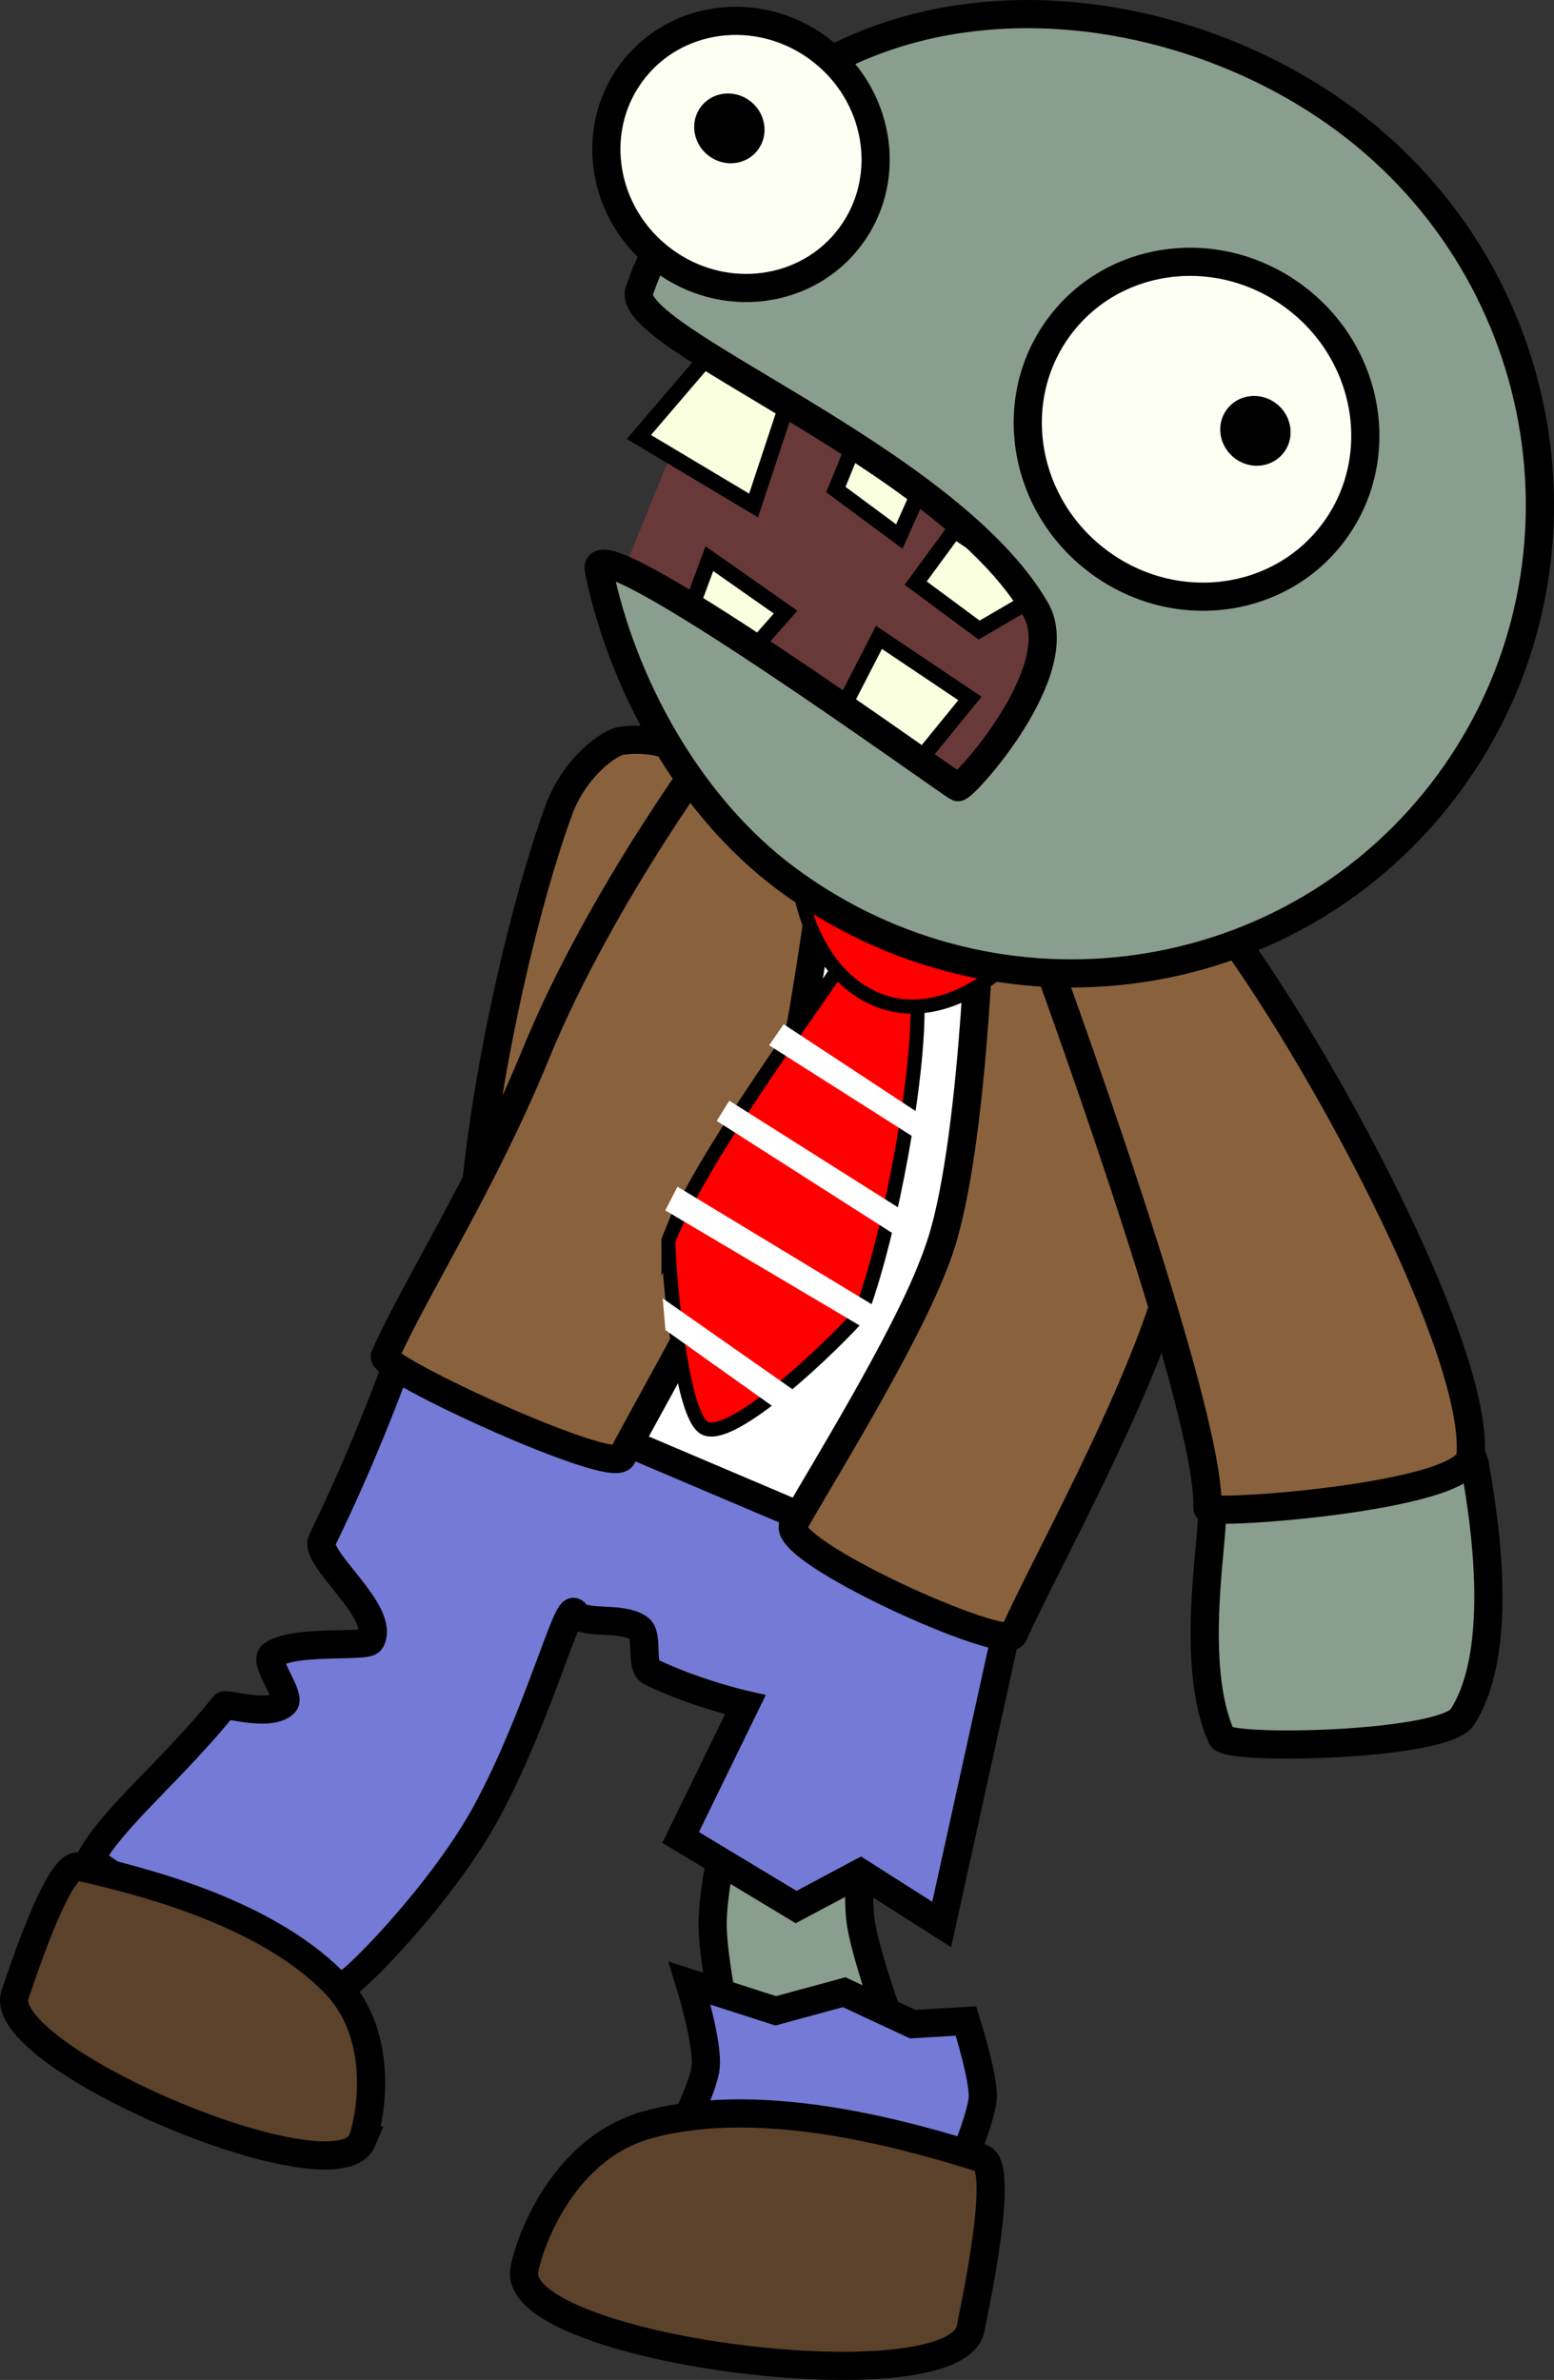 <svg version="1.1" xmlns="http://www.w3.org/2000/svg" xmlns:xlink="http://www.w3.org/1999/xlink" width="110.318" height="168.959" viewBox="0,0,110.318,168.959"><rect x="0" y="0" width="110.318" height="168.959" fill="#333333" stroke="none"/><g transform="translate(-181.844,-95.579)"><g data-paper-data="{&quot;isPaintingLayer&quot;:true}" fill-rule="nonzero" stroke="#000000" stroke-linecap="butt" stroke-linejoin="miter" stroke-miterlimit="10" stroke-dasharray="" stroke-dashoffset="0" style="mix-blend-mode: normal"><g data-paper-data="{&quot;index&quot;:null}" stroke-width="2"><path d="M237.086,204.417c-0.13,0.961 -13.688,4.813 -15.419,3.378c-4.419,-3.664 -5.442,-14.098 -5.646,-15.391c-0.839,-5.297 16.554,-7.478 17.393,-2.181c0.215,1.359 4.37,9.048 3.672,14.193z" fill="#8a9e8d"/><path d="M233.568,189.795c0.168,0.464 -16.454,4.352 -17.47,1.812c-2.585,-6.464 1.672,-28.279 5.412,-38.508c1.096,-2.998 3.553,-4.818 4.484,-4.937c4.715,-0.602 7.138,3.066 7.138,3.066c0,0 -1.746,32.533 0.437,38.566z" fill="#89623d"/></g><path d="M233.971,241.792c0,0 -1.498,-6.407 -1.539,-9.51c-0.037,-2.788 1.305,-8.263 1.305,-8.263l9.455,-0.063c0,0 -0.64,5.811 -0.212,8.291c0.581,3.372 3.351,10.345 3.351,10.345z" fill="#8a9e8d" stroke-width="2"/><path d="M222.633,210.062c-0.498,-0.793 -2.58,7.355 -6.225,14.106c-3.116,5.771 -9.477,12.206 -10.056,12.278c-2.9,0.364 -18.353,-8.4 -18.037,-8.985c1.529,-2.829 5.876,-6.359 9.451,-10.808c0.124,-0.154 3.289,0.851 4.273,-0.171c0.478,-0.496 -1.508,-2.948 -0.871,-3.408c1.583,-1.143 6.705,-0.502 6.987,-1.017c1.112,-2.028 -4.074,-5.835 -3.443,-7.129c3.601,-7.382 5.751,-13.767 5.751,-13.767l43.34,17.863l-5.109,23.179l-5.77,-3.671l-4.562,2.435l-8.2,-4.943l4.595,-9.42c0,0 -3.443,-0.771 -6.681,-2.315c-0.852,-0.406 -0.133,-2.616 -0.891,-3.128c-1.314,-0.888 -3.957,-0.153 -4.55,-1.098z" fill="#757ad6" stroke-width="2"/><path d="M207.556,247.539c-1.875,4.41 -26.485,-6.05 -24.61,-10.46c0.138,-0.325 2.976,-9.341 4.485,-8.988c3.914,0.914 12.988,3.034 18.101,8.204c3.967,4.011 2.419,10.315 2.024,11.244z" fill="#5c422a" stroke-width="2"/><path d="M229.877,247.533c0,0 1.861,-3.608 2.055,-5.156c0.213,-1.696 -1.124,-6.006 -1.124,-6.006l6.101,1.962l4.863,-1.321l4.864,2.267l3.786,-0.223c0,0 1.342,4.27 1.18,5.561c-0.225,1.796 -1.852,5.407 -1.852,5.407z" fill="#757ad6" stroke-width="2"/><path d="M227.902,246.398c8.39,-2.27 19.038,0.992 23.632,2.399c1.771,0.543 -0.713,11.563 -0.766,11.982c-0.713,5.683 -32.426,1.705 -31.713,-3.979c0.15,-1.197 2.338,-8.641 8.847,-10.402z" data-paper-data="{&quot;index&quot;:null}" fill="#5c422a" stroke-width="2"/><g stroke-width="2"><path d="M223.999,196.987c0,0 8.312,-11.675 10.578,-18.85c2.402,-7.606 3.452,-25.568 3.452,-25.568l14.189,6.031c0,0 -1.111,17.28 -3.418,24.809c-2.244,7.324 -10.238,19.767 -10.238,19.767z" fill="#ffffff"/><path d="M238.168,203.799c2.721,-4.723 8.775,-14.472 10.497,-19.956c2.514,-8.005 2.881,-26.576 2.881,-26.576l13.605,0.146c0,0 3.34,16.05 -0.111,28.868c-2.252,8.366 -9.236,20.754 -11.238,25.334c-0.555,1.27 -16.704,-5.958 -15.634,-7.816z" data-paper-data="{&quot;index&quot;:null}" fill="#89623d"/><path d="M209.167,191.853c2.125,-4.791 7.041,-12.46 10.685,-21.384c4.698,-11.505 13.153,-22.678 13.153,-22.678l7.702,6.773c0,0 -2.014,17.492 -4.492,24.287c-2.161,5.925 -7.913,15.735 -10.216,20.155c-0.691,1.326 -17.219,-6.28 -16.832,-7.153z" fill="#89623d"/></g><g><path d="M229.3,183.602c2.329,-5.738 9.283,-15.187 11.957,-19.119c0.895,-1.316 5.645,0.434 5.71,2.12c0.193,5.034 -1.829,16.345 -3.988,22.152c-0.181,0.487 -8.812,9.262 -11.078,8.225c-1.909,-0.874 -2.712,-13.105 -2.601,-13.379z" fill="#ff0000" stroke-width="1"/><path d="M252.817,164.445c0,0 -4.416,4.184 -9.089,1.933c-4.471,-2.152 -5.157,-7.989 -5.157,-7.989z" fill="#ff0000" stroke-width="1"/><path d="M232.725,175.157l0.893,-1.437l12.119,7.665l-0.435,1.807z" fill="#ffffff" stroke-width="0"/><path d="M236.444,169.787l1.033,-1.495l9.532,6.273l-0.296,1.749z" fill="#ffffff" stroke-width="0"/><path d="M229.074,181.51l0.865,-1.683l14.274,8.64c0,0 -0.15,0.547 -0.276,0.789c-0.139,0.267 -0.525,0.745 -0.525,0.745z" fill="#ffffff" stroke-width="0"/><path d="M229.086,190.005l-0.195,-2.25l9.338,6.542l-1.383,1.229z" fill="#ffffff" stroke-width="0"/></g><g stroke-width="2"><path d="M267.853,203.037c-0.824,-5.757 17.897,-9.056 18.721,-3.299c0.201,1.405 2.476,12.545 -0.932,17.754c-1.335,2.04 -16.616,2.381 -17.058,1.427c-2.367,-5.109 -0.519,-14.405 -0.731,-15.882z" fill="#8a9e8d"/><path d="M255.681,162.537c0,0 1.338,-4.575 6.417,-5.458c1.002,-0.174 4.13,0.926 6.224,3.683c7.145,9.404 18.529,30.65 17.916,38.175c-0.241,2.956 -18.709,4.239 -18.683,3.705c0.334,-6.949 -11.874,-40.105 -11.874,-40.105z" fill="#89623d"/></g><g><g><path d="M226.123,136.071l6.503,-16.003l26.926,17.59l-9.88,16.991z" fill="#693939" stroke-width="0"/><path d="M227.197,126.601l4.78,-5.581l5.693,3.402l-2.331,7.045z" fill="#faffe0" stroke-width="1.125"/><path d="M241.183,130.336l1.945,-4.787l4.648,3.441l-2.091,4.68z" fill="#faffe0" stroke-width="1.125"/><path d="M246.847,136.975l2.751,-3.746l6.458,4.336l-4.705,2.744z" data-paper-data="{&quot;index&quot;:null}" fill="#faffe0" stroke-width="1.125"/><path d="M241.093,146.95l3.148,-6.121l6.458,4.336l-4.522,5.548z" fill="#faffe0" stroke-width="1.125"/><path d="M231.033,138.39l1.168,-3.15l5.413,3.796l-2.257,2.555z" fill="#faffe0" stroke-width="1.125"/><path d="M227.232,116.209c8.803,-24.083 35.073,-23.274 50.092,-12.156c15.018,11.119 18.327,32.208 7.389,47.105c-10.937,14.897 -31.978,17.96 -46.997,6.841c-7.062,-5.228 -11.748,-14.02 -13.368,-21.977c-0.701,-3.441 25.049,15.282 25.495,15.441c0.375,0.134 8.019,-8.295 5.522,-12.612c-6.274,-10.849 -29.357,-19.298 -28.134,-22.643z" fill="#8a9e8d" stroke-width="2"/></g><g><path d="M257.008,118.814c3.823,-5.207 11.3,-6.186 16.701,-2.188c5.401,3.998 6.68,11.461 2.857,16.667c-3.823,5.207 -11.3,6.186 -16.701,2.188c-5.401,-3.998 -6.68,-11.461 -2.857,-16.667z" fill="#fdfff3" stroke-width="2"/><path d="M268.927,124.657c0.797,-1.086 2.356,-1.29 3.482,-0.456c1.126,0.834 1.393,2.39 0.596,3.475c-0.797,1.086 -2.356,1.29 -3.482,0.456c-1.126,-0.834 -1.393,-2.39 -0.596,-3.475z" fill="#000000" stroke-width="0"/></g><g><path d="M226.646,100.766c3.05,-4.154 9.015,-4.935 13.323,-1.745c4.309,3.19 5.329,9.143 2.279,13.296c-3.05,4.154 -9.015,4.935 -13.323,1.745c-4.309,-3.19 -5.329,-9.143 -2.279,-13.296z" fill="#fdfff3" stroke-width="2"/><path d="M231.582,103.183c0.797,-1.086 2.356,-1.29 3.482,-0.456c1.126,0.834 1.393,2.39 0.596,3.475c-0.797,1.086 -2.356,1.29 -3.482,0.456c-1.126,-0.834 -1.393,-2.39 -0.596,-3.475z" fill="#000000" stroke-width="0"/></g></g></g></g></svg>